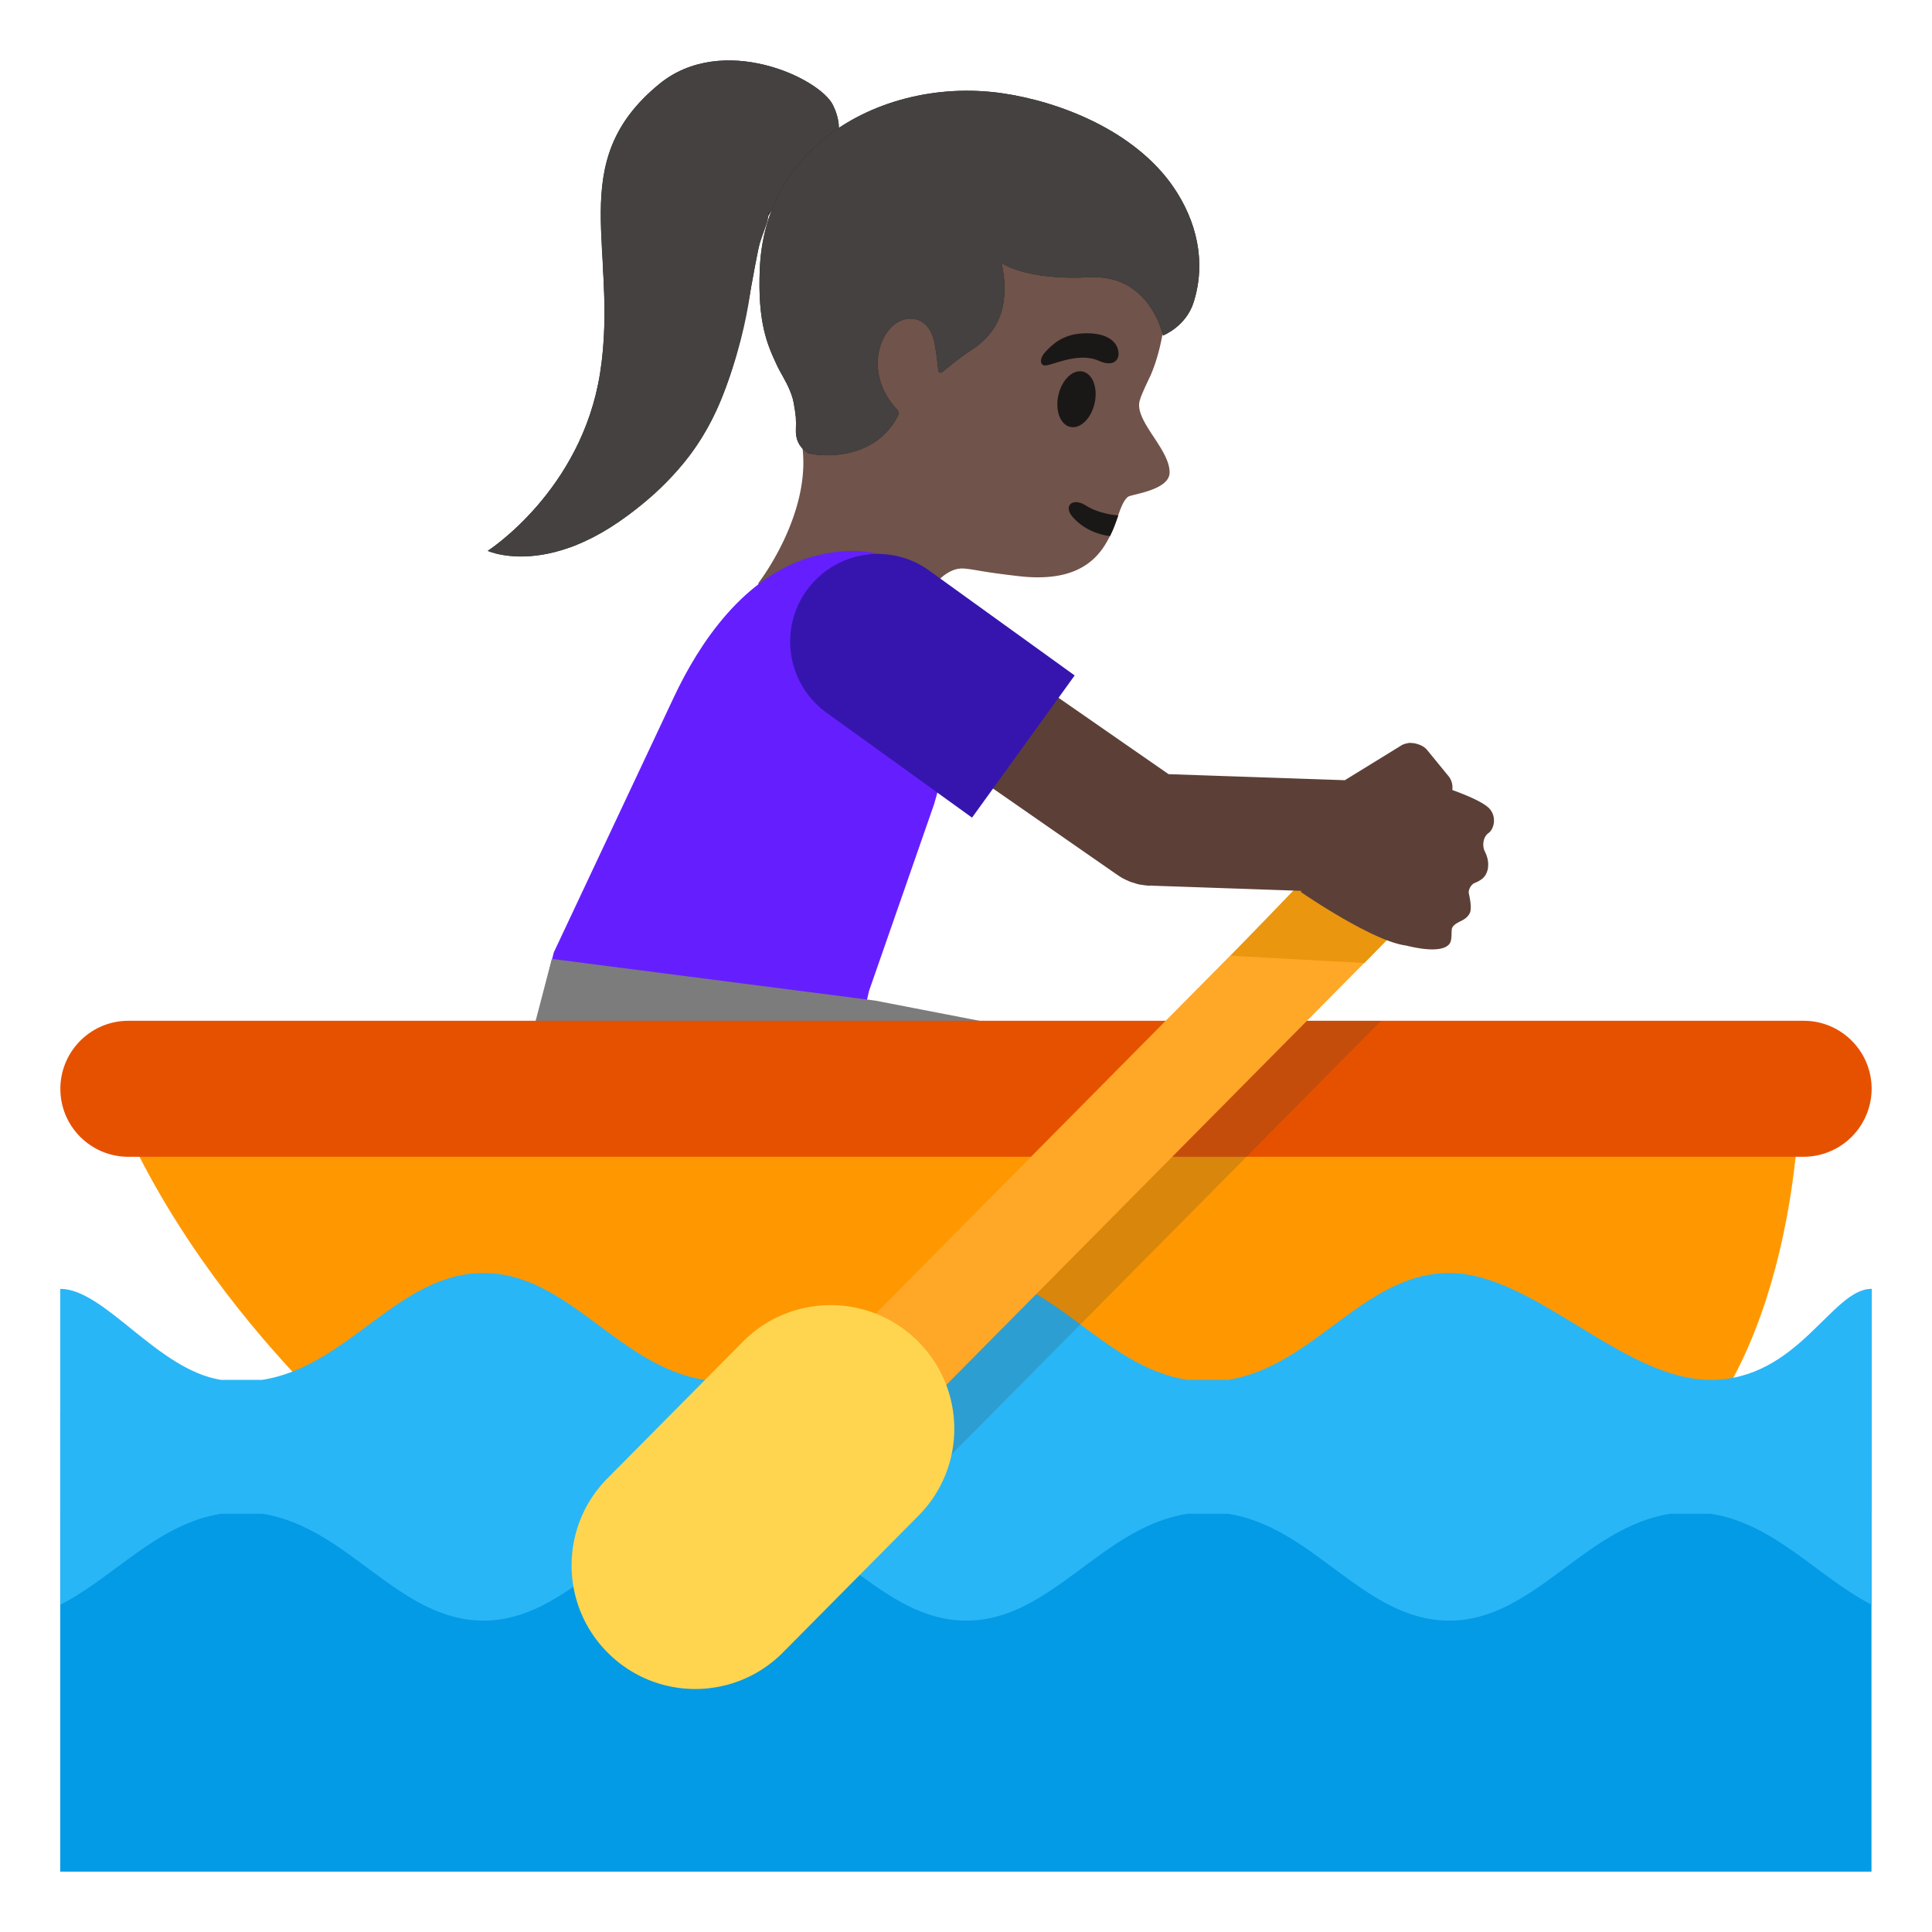 <svg xmlns="http://www.w3.org/2000/svg" xml:space="preserve" id="Layer_1" x="0" y="0" version="1.1" viewBox="0 0 128 128"><path id="head" d="M77.49 31.28c.02 1.2-2.51 1.46-2.75 1.63-.27.2-.46.67-.66 1.24-.14.4-.3.88-.54 1.35l-.01.02c-.75 1.55-2.19 3.1-6.05 2.65-2.54-.29-2.79-.43-3.59-.5-1.6-.15-2.81 2.29-2.81 2.29s-2.79 5.76-6.87 3.59c-4.65-2.48-3.95-4.94-3.95-4.94s3.55-4.58 2.88-9.14a8 8 0 0 0-.19-.93c-.32-1.17-.52-2.66-.58-4.24-.02-.42-.03-.84-.03-1.27v-.01c0-2.08.2-4.26.58-6.14.29-1.55.72-2.91 1.24-3.86 0-.01.01-.01.01-.02.12-.2.24-.39.37-.55.07-.1.14-.18.21-.26.2-.21.4-.43.63-.63 3.21-3.01 8.42-4.8 12.75-4.02.57.1 1.12.24 1.66.45.38.14.74.29 1.08.46 4.64 2.19 6.57 6.53 6.39 11.44 0 .07-.01.13-.01.2-.01.29-.04.59-.07.87l-.03.31c-.17 1.39-.51 2.67-.93 3.62-.07.15-.6 1.24-.69 1.59-.47 1.33 1.94 3.21 1.96 4.8" style="fill:#70534a"/><path id="mouth" d="M74.09 34.15c-.14.4-.3.88-.54 1.35l-.01.02c-.92-.12-1.78-.51-2.44-1.23-.72-.79-.01-1.37.87-.78.49.33 1.38.59 2.12.64" style="fill:#1a1717"/><ellipse id="eye" cx="71.32" cy="26.45" rx="1.88" ry="1.23" style="fill:#1a1717" transform="rotate(-77.297 71.32 26.45)"/><path id="eyebrow" d="M72.79 23.9c1.14.51 1.52-.23 1.22-.91-.22-.51-.89-.98-2.31-.9-1.34.08-1.98.75-2.39 1.17-.42.41-.44.87-.14.95.39.09 2.21-.94 3.62-.31" style="fill:#1a1717"/><path id="shirt" d="m36.1 65.44.59-2.34 7.95-16.9c1.67-3.55 4.62-8.05 9.23-9.33.88-.24 1.75-.37 2.59-.37 1.49 0 4.17.41 5.49 3.14l2.38 4.94-2.44 8.69-4.31 12.37-.42 1.79z" style="fill:#651fff"/><path id="pants" d="M35.13 72.23V69l1.43-5.47 21.41 2.76 15.82 3.06v2.88z" style="fill:#7c7c7c"/><g id="boat"><path d="M7.61 73.15H119.2s-.13 17.86-10.14 24.98h-81.9c-.01 0-13.21-9.91-19.55-24.98" style="fill:#ff9800"/><path d="M124 72.14a4.517 4.517 0 0 1-4.52 4.5H8.51c-2.49 0-4.51-2.01-4.51-4.5s2.02-4.51 4.51-4.51H119.5c2.49 0 4.5 2.02 4.5 4.51" style="fill:#e65100"/></g><path id="water" d="M3.99 93.58h120V124h-120z" style="fill:#039be5"/><path d="M124.01 85.38c-.01 0-.01.01-.02.01-2.64 0-4.84 6.03-10.66 6.03s-11.69-7.08-17.32-7.08c-5.65 0-8.96 6.2-14.67 7.08h-2.67c-5.71-.88-9.02-7.08-14.65-7.08-3.78 0-8.95 6.2-14.67 7.08h-2.67c-5.71-.88-9.02-7.08-14.65-7.08-5.64 0-8.95 6.2-14.67 7.08h-2.72c-4.22-.67-7.7-6.03-10.65-6.03v14.74H4v6.19c3.52-1.8 6.43-5.36 10.64-6.03h2.73c5.71.88 9.02 7.08 14.66 7.08s8.95-6.2 14.66-7.08h2.67c5.71.88 9.02 7.08 14.66 7.08 5.63 0 8.94-6.2 14.66-7.08h2.67c5.71.88 9.02 7.08 14.66 7.08 5.63 0 8.94-6.2 14.66-7.08h2.67c4.23.65 7.14 4.22 10.66 6.03v-6.19h.01z" style="fill:#29b6f6"/><g id="paddle"><path d="m60.25 99.18 22.33-22.54 8.92-9.01h-9.35l-8.93 9.01-14.8 14.94z" style="opacity:.2;fill:#3d3d3d"/><path d="M50.76 71.02h49v6.65h-49z" style="fill:#ffa726" transform="rotate(-45.275 75.256 74.34)"/><path d="m90.4 63.8-8.87-.48 9.86-10.24 5.26 4.29z" style="fill:#ea960f"/><path d="M60.79 88.84a8.14 8.14 0 0 0-5.76-2.37c-2.11 0-4.22.81-5.82 2.43l-8.97 9.05c-3.18 3.21-3.16 8.4.06 11.58a8.17 8.17 0 0 0 5.76 2.37c2.11 0 4.22-.81 5.82-2.43l8.97-9.05c3.19-3.21 3.16-8.4-.06-11.58" style="fill:#ffd54f"/></g><path id="arm" d="M98.72 53.62c-.4-.5-1.89-1.06-2.5-1.28.04-.33-.04-.67-.27-.94l-1.39-1.7c-.17-.21-.4-.33-.64-.4-.11-.04-.22-.06-.34-.07-.04 0-.08-.01-.13-.01h-.03c-.07 0-.14.01-.2.03-.13.02-.25.06-.37.13 0 0-.01 0-.01.01h-.01s-.01 0-.01.01l-3.46 2.13-.26.16-11.68-.4-10.75-7.46c-.08-.05-.68-.47-.68-.47l-4.23 6.09h.01l12.08 8.39c.06.05.12.08.18.12.06.05.13.09.19.13.12.08.25.14.37.2l.27.12c.1.04.21.07.31.1.12.04.25.08.38.1.03.01.06 0 .08.01.19.03.38.06.58.06.03 0 .07-.01.1-.01h.04v.01l9.86.34-.02.06v.02s4.69 3.24 6.94 3.54c.42.1 1.13.26 1.76.26.5 0 .95-.1 1.15-.38s.08-.9.18-1.07c.25-.43.88-.39 1.16-.96.04-.08.05-.18.06-.29.02-.32-.07-.75-.13-1.03-.03-.24.16-.57.37-.66.48-.2.72-.39.85-.79.04-.11.06-.22.06-.34.03-.32-.06-.65-.21-.96a.9.9 0 0 1-.1-.33c-.04-.34.07-.71.34-.9.2-.14.37-.48.36-.86-.01-.24-.08-.49-.26-.71" style="fill:#5c4037"/><path id="shirt_1_" d="M61.56 37.8a5.8 5.8 0 0 0-3.39-1.1 5.809 5.809 0 0 0-3.41 10.52l9.64 6.95 6.8-9.42z" style="fill:#3615af"/><g id="hairGroup"><path id="hair_2_" d="M39.76 24.7c1.28-8.11-2.47-13.89 3.9-19.12 4.19-3.45 10.65-.42 11.53 1.39 1.72 3.5-2.75 5.49-3.95 6.83-1.78 1.98-1.08 11.62-6.39 17.37-7.19 7.79-12.53 5.32-12.53 5.32s6.22-3.98 7.44-11.79" style="fill:#232020"/><g id="hairHighlights"><path d="M40.06 20.86c.03-6.17-1.71-10.92 3.6-15.28 4.19-3.45 10.65-.42 11.53 1.39 1.72 3.5-2.75 5.49-3.95 6.83-1.77 1.98-11.18 7.06-11.18 7.06" style="fill:#444140"/><path d="M39.76 24.7c.32-2.03.33-4.07.23-6.12-.08-1.82-.25-3.38 1.18-4.75 2.26-2.17 6-2.58 8.68-.95.81.49 1.25 1.04.96 1.91-.21.63-.46 1.18-.6 1.85-.31 1.5-.55 3.02-.87 4.52-.77 3.6-1.96 7.27-4.5 10.02-7.19 7.79-12.53 5.32-12.53 5.32s6.23-3.99 7.45-11.8" style="fill:#444140"/><path d="M37.76 36.27s7.1-2.58 10-9.75c1.16-2.87 1.69-5.38 1.94-7.08.22-1.49.23-6.48 1.76-7.88" style="fill:#444140"/></g></g><g id="hairGroup_1_"><path id="hair_3_" d="M54.5 9.27c3.1-2.56 7.55-3.72 11.91-3.09 3.79.55 8.76 2.47 11.33 6.21 1.54 2.25 2.19 4.95 1.34 7.64-.51 1.61-2.03 2.2-2.03 2.2s-.83-4.07-4.86-3.86c-4.23.22-5.83-.94-5.83-.94.74 3.47-.8 4.99-2.05 5.79-.71.46-1.4 1.03-1.79 1.36-.2.18-.34.14-.36-.1-.06-.55-.17-1.54-.31-2.02-.46-1.62-1.76-1.33-1.77-1.33-1.74.26-2.97 3.49-.68 5.97.06.06.22.22.05.53-1.71 3.19-5.75 2.53-5.97 2.36l-.01-.01c-.02-.01-.04-.03-.05-.04-.49-.35-.72-.86-.69-1.49.1-2.32-.75-3.16-1.27-4.28-.6-1.29-1.28-2.75-1.12-6.39.15-3.43 1.59-6.38 4.16-8.51" style="fill:#232020"/><path id="hairHighlights_1_" d="M54.5 9.27c3.1-2.56 7.55-3.72 11.91-3.09 3.79.55 8.76 2.47 11.33 6.21 1.54 2.25 2.19 4.95 1.34 7.64-.51 1.61-2.03 2.2-2.03 2.2s-.83-4.07-4.86-3.86c-4.23.22-5.83-.94-5.83-.94.74 3.47-.8 4.99-2.05 5.79-.71.46-1.4 1.03-1.79 1.36-.2.18-.34.14-.36-.1-.06-.55-.17-1.54-.31-2.02-.46-1.62-1.76-1.33-1.77-1.33-1.74.26-2.97 3.49-.68 5.97.06.06.22.22.05.53-1.71 3.19-5.75 2.53-5.97 2.36l-.01-.01c-.02-.01-.04-.03-.05-.04-.49-.35-.72-.86-.69-1.49.1-2.32-.75-3.16-1.27-4.28-.6-1.29-1.28-2.75-1.12-6.39.15-3.43 1.59-6.38 4.16-8.51" style="fill:#444140"/></g></svg>
